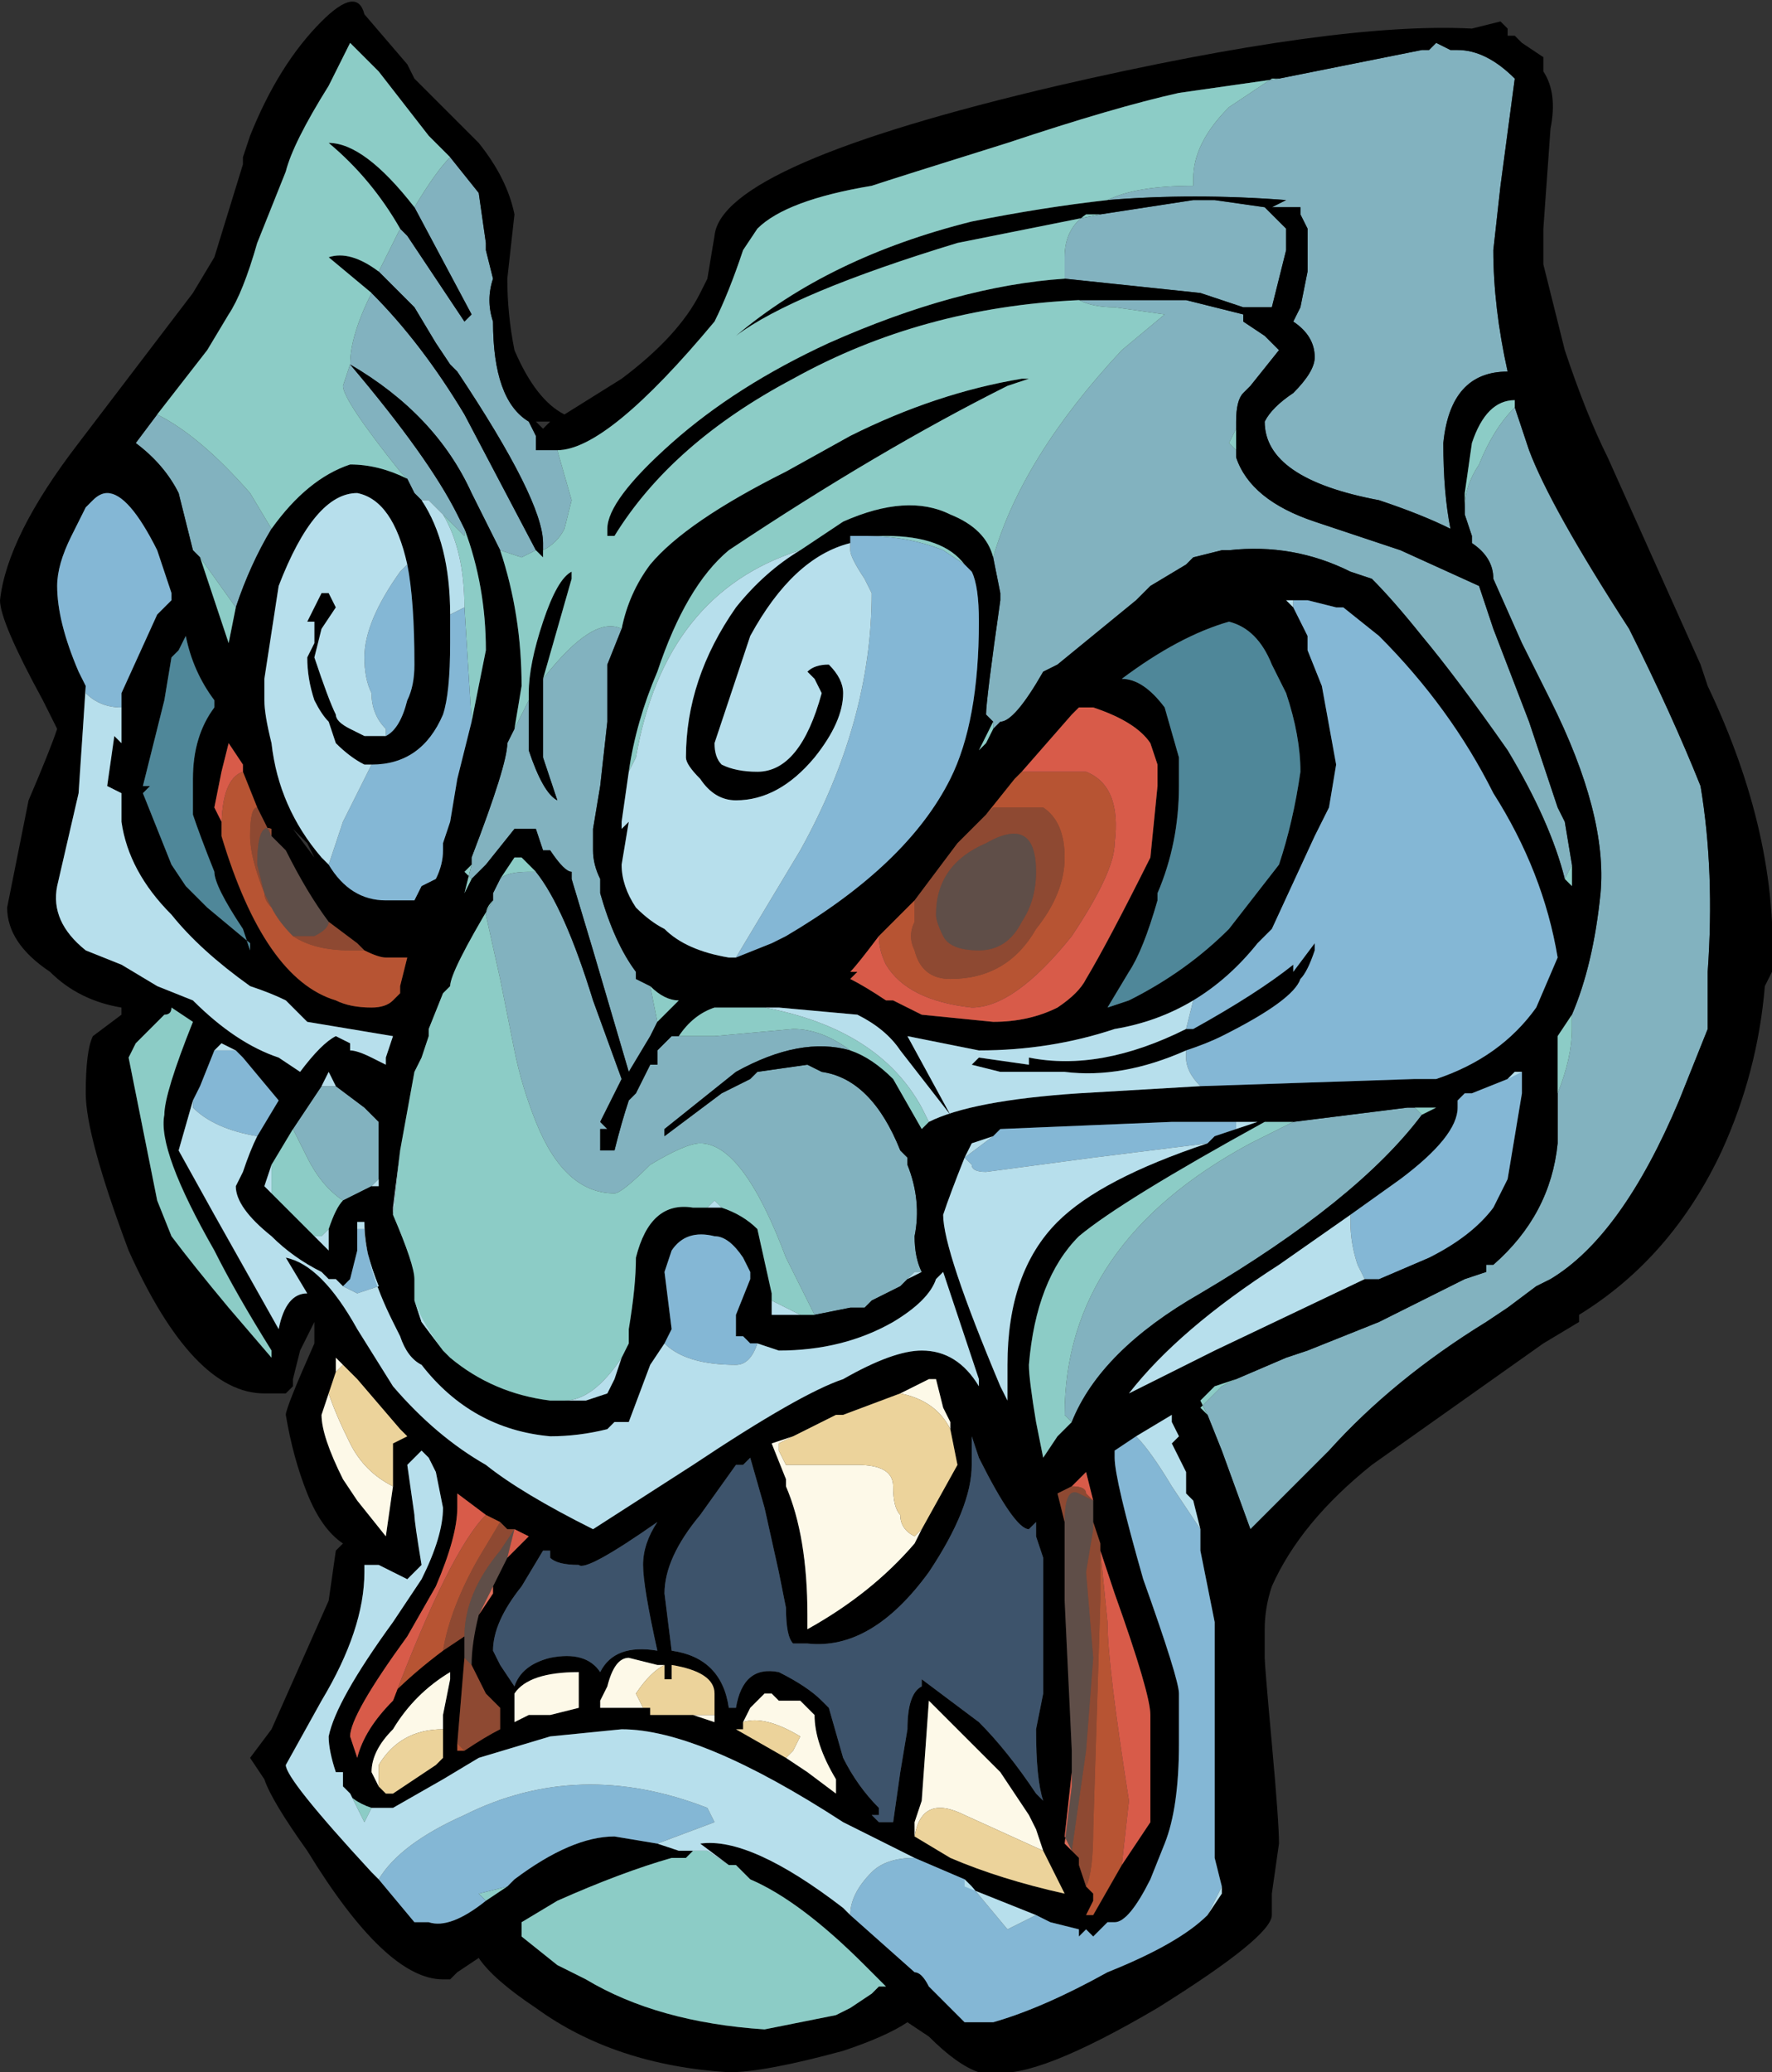 <?xml version="1.0" encoding="UTF-8" standalone="no"?>
<svg xmlns:ffdec="https://www.free-decompiler.com/flash" xmlns:xlink="http://www.w3.org/1999/xlink" ffdec:objectType="frame" height="101.5px" width="86.8px" xmlns="http://www.w3.org/2000/svg">
  <rect width="100%" height="100%" fill="#333333" stroke="none"/>
  <g transform="matrix(1.0, 0.0, 0.0, 1.0, 9.1, 73.5)">
    <use ffdec:characterId="55" height="14.5" transform="matrix(7.0, 0.0, 0.0, 7.0, -9.1, -73.5)" width="12.4" xlink:href="#shape0"/>
  </g>
  <defs>
    <g id="shape0" transform="matrix(1.0, 0.0, 0.0, 1.0, 1.3, 10.5)">
      <path d="M7.65 -9.95 L8.65 -10.15 8.7 -10.15 8.75 -10.2 8.85 -10.15 8.9 -10.15 Q9.0 -10.15 9.1 -10.1 9.2 -10.05 9.3 -9.95 L9.2 -9.2 9.15 -8.75 Q9.15 -8.35 9.25 -7.9 8.85 -7.9 8.8 -7.4 8.8 -7.05 8.85 -6.8 8.65 -6.9 8.35 -7.0 7.55 -7.15 7.55 -7.55 7.6 -7.65 7.75 -7.75 7.9 -7.9 7.9 -8.0 7.9 -8.15 7.75 -8.25 L7.8 -8.35 7.85 -8.6 7.85 -8.9 7.8 -9.0 7.8 -9.05 7.6 -9.05 7.7 -9.1 Q7.05 -9.15 6.45 -9.1 6.65 -9.2 7.05 -9.2 L7.05 -9.25 Q7.05 -9.5 7.3 -9.75 L7.6 -9.95 7.65 -9.95 M6.4 -9.0 L7.05 -9.1 7.2 -9.1 7.55 -9.05 7.7 -8.9 7.7 -8.75 7.6 -8.35 7.4 -8.35 7.1 -8.45 6.15 -8.55 6.15 -8.7 Q6.15 -8.9 6.3 -9.0 L6.4 -9.0 M6.25 -8.4 L7.0 -8.4 7.4 -8.3 7.4 -8.25 7.55 -8.15 7.65 -8.05 7.45 -7.8 7.4 -7.75 Q7.35 -7.7 7.35 -7.55 L7.35 -7.5 7.3 -7.4 7.35 -7.35 7.35 -7.3 Q7.45 -7.0 7.9 -6.85 L8.5 -6.65 9.05 -6.4 9.15 -6.1 9.4 -5.45 9.6 -4.85 9.65 -4.75 9.7 -4.45 9.65 -4.35 Q9.55 -4.75 9.25 -5.25 8.9 -5.75 8.65 -6.05 8.45 -6.3 8.3 -6.45 L8.15 -6.5 Q7.75 -6.7 7.3 -6.65 L7.25 -6.65 7.05 -6.6 7.0 -6.55 6.75 -6.4 6.65 -6.3 6.1 -5.85 6.0 -5.8 Q5.8 -5.45 5.7 -5.45 L5.65 -5.4 5.65 -5.45 5.6 -5.5 Q5.6 -5.6 5.7 -6.3 L5.7 -6.35 5.65 -6.6 Q5.85 -7.3 6.55 -8.05 L6.85 -8.3 6.5 -8.35 Q6.35 -8.35 6.25 -8.4 M3.05 -6.1 L2.95 -5.85 2.95 -5.45 2.9 -5.0 2.85 -4.7 2.85 -4.55 Q2.85 -4.45 2.9 -4.35 L2.9 -4.25 Q3.0 -3.9 3.15 -3.7 L3.15 -3.65 3.25 -3.6 3.3 -3.35 3.25 -3.25 3.1 -3.0 2.85 -3.85 2.7 -4.35 2.7 -4.4 Q2.65 -4.4 2.55 -4.55 L2.5 -4.55 2.45 -4.7 2.3 -4.7 2.1 -4.45 2.0 -4.35 1.95 -4.4 2.0 -4.45 2.0 -4.5 Q2.25 -5.15 2.25 -5.3 L2.3 -5.4 2.4 -5.6 2.4 -5.25 Q2.5 -4.95 2.6 -4.9 L2.5 -5.2 2.5 -5.75 Q2.85 -6.2 3.05 -6.1 M2.2 -6.65 L2.0 -7.05 Q1.75 -7.6 1.15 -7.95 1.7 -7.3 1.9 -6.9 L1.95 -6.8 1.95 -6.75 1.8 -6.9 1.7 -7.0 1.65 -7.0 1.6 -7.05 1.55 -7.15 1.5 -7.2 Q1.1 -7.7 1.1 -7.8 L1.15 -7.95 Q1.15 -8.15 1.3 -8.45 1.65 -8.1 1.95 -7.6 L2.45 -6.65 2.35 -6.6 2.2 -6.65 M0.6 -6.8 Q0.45 -6.55 0.35 -6.25 L0.1 -6.6 0.05 -6.65 -0.05 -7.05 Q-0.15 -7.25 -0.35 -7.4 L-0.2 -7.6 Q0.1 -7.45 0.45 -7.05 L0.6 -6.8 M1.85 -9.4 L2.05 -9.15 2.1 -8.8 2.1 -8.75 2.15 -8.55 Q2.1 -8.4 2.15 -8.25 2.15 -7.7 2.4 -7.55 L2.45 -7.45 2.45 -7.35 2.6 -7.35 2.7 -7.0 2.65 -6.8 Q2.6 -6.7 2.5 -6.65 L2.5 -6.7 Q2.5 -7.0 1.9 -7.9 L1.85 -7.95 1.75 -8.1 1.6 -8.35 1.35 -8.6 1.5 -8.9 1.55 -8.85 1.95 -8.25 2.0 -8.3 1.6 -9.05 Q1.75 -9.3 1.85 -9.4 M8.95 -6.9 L8.95 -6.95 Q8.95 -7.1 9.05 -7.25 9.15 -7.5 9.3 -7.65 L9.4 -7.35 Q9.55 -6.95 10.1 -6.1 10.4 -5.5 10.6 -5.0 10.7 -4.4 10.65 -3.7 L10.65 -3.3 10.45 -2.8 Q10.05 -1.85 9.55 -1.55 L9.45 -1.5 9.25 -1.35 9.1 -1.25 Q8.45 -0.85 8.0 -0.35 L7.45 0.2 7.25 -0.35 7.15 -0.6 7.1 -0.65 7.25 -0.8 7.35 -0.85 7.7 -1.0 7.85 -1.05 8.35 -1.25 8.95 -1.55 9.1 -1.6 9.1 -1.65 9.15 -1.65 Q9.55 -2.0 9.6 -2.5 L9.6 -2.85 Q9.7 -3.1 9.7 -3.3 L9.7 -3.4 Q9.85 -3.75 9.9 -4.25 9.95 -4.8 9.55 -5.6 L9.35 -6.0 9.15 -6.45 Q9.15 -6.6 9.0 -6.7 L9.0 -6.75 8.95 -6.9 M2.2 -4.35 Q2.25 -4.4 2.4 -4.4 L2.45 -4.4 Q2.65 -4.15 2.85 -3.5 L3.05 -2.95 2.95 -2.75 2.9 -2.65 2.95 -2.6 2.9 -2.6 2.9 -2.45 3.0 -2.45 Q3.05 -2.65 3.1 -2.8 L3.15 -2.85 3.25 -3.05 3.3 -3.05 3.3 -3.15 3.4 -3.25 3.7 -3.25 4.25 -3.3 Q4.45 -3.3 4.65 -3.15 4.3 -3.25 3.85 -3.0 L3.35 -2.6 3.35 -2.55 3.75 -2.85 3.95 -2.95 4.0 -3.0 4.35 -3.05 4.45 -3.0 Q4.8 -2.95 5.0 -2.45 L5.05 -2.4 5.05 -2.35 Q5.15 -2.1 5.1 -1.85 5.1 -1.7 5.15 -1.6 L5.1 -1.6 5.05 -1.55 5.0 -1.5 4.8 -1.4 4.75 -1.35 4.65 -1.35 4.4 -1.3 4.2 -1.7 Q3.9 -2.5 3.6 -2.5 3.5 -2.5 3.25 -2.35 3.05 -2.15 3.0 -2.15 2.65 -2.15 2.45 -2.65 2.35 -2.9 2.3 -3.15 L2.2 -3.65 2.1 -4.1 Q2.1 -4.15 2.15 -4.2 L2.15 -4.25 2.2 -4.35 M0.75 -2.6 L0.95 -2.9 1.05 -2.9 1.25 -2.75 1.35 -2.65 1.35 -2.25 1.3 -2.2 1.1 -2.1 Q0.95 -2.2 0.85 -2.4 L0.75 -2.6 M8.55 -2.75 L8.6 -2.75 8.65 -2.7 Q8.2 -2.1 7.1 -1.45 6.4 -1.05 6.2 -0.55 L6.15 -0.6 Q6.15 -1.8 7.45 -2.5 L7.75 -2.65 8.55 -2.75" fill="#82b2bf" fill-rule="evenodd" stroke="none"/>
      <path d="M8.65 -10.15 L7.65 -9.95 6.95 -9.85 Q6.5 -9.75 5.75 -9.5 4.95 -9.25 4.8 -9.2 4.2 -9.1 4.0 -8.9 L3.9 -8.75 Q3.8 -8.45 3.7 -8.25 2.95 -7.35 2.6 -7.35 L2.45 -7.35 2.45 -7.45 2.4 -7.55 Q2.15 -7.7 2.15 -8.25 2.1 -8.4 2.15 -8.55 L2.1 -8.75 2.1 -8.8 2.05 -9.15 1.85 -9.4 1.7 -9.55 1.35 -10.0 Q1.25 -10.1 1.15 -10.2 L1.0 -9.9 Q0.75 -9.5 0.7 -9.3 L0.5 -8.8 Q0.4 -8.45 0.3 -8.3 L0.15 -8.05 -0.2 -7.6 -0.35 -7.4 Q-0.15 -7.25 -0.05 -7.05 L0.05 -6.65 0.1 -6.6 0.3 -6.0 0.35 -6.25 Q0.45 -6.55 0.6 -6.8 0.85 -7.15 1.15 -7.25 1.35 -7.25 1.55 -7.15 L1.6 -7.05 1.65 -7.0 Q1.85 -6.7 1.85 -6.2 L1.85 -6.0 Q1.85 -5.65 1.8 -5.5 1.65 -5.15 1.3 -5.15 L1.25 -5.15 Q1.15 -5.2 1.05 -5.3 L1.0 -5.45 Q0.95 -5.5 0.9 -5.6 0.85 -5.75 0.85 -5.9 L0.9 -6.0 0.9 -6.15 0.85 -6.15 0.95 -6.35 1.0 -6.35 1.05 -6.25 0.95 -6.1 0.9 -5.9 Q1.0 -5.6 1.05 -5.5 1.05 -5.45 1.15 -5.4 L1.25 -5.35 1.4 -5.35 Q1.5 -5.4 1.55 -5.6 1.6 -5.7 1.6 -5.85 1.6 -6.3 1.55 -6.55 1.45 -7.0 1.2 -7.05 0.9 -7.05 0.65 -6.4 L0.55 -5.75 0.55 -5.6 Q0.55 -5.5 0.6 -5.3 0.65 -4.85 0.95 -4.5 L1.0 -4.45 Q1.15 -4.2 1.4 -4.2 L1.6 -4.2 1.65 -4.3 1.75 -4.35 Q1.8 -4.45 1.8 -4.55 L1.8 -4.6 1.85 -4.75 1.9 -5.05 2.0 -5.45 2.1 -5.95 Q2.1 -6.4 1.95 -6.8 L1.9 -6.9 Q1.7 -7.3 1.15 -7.95 1.75 -7.6 2.0 -7.05 L2.2 -6.65 Q2.35 -6.2 2.35 -5.7 L2.3 -5.4 2.25 -5.3 Q2.25 -5.15 2.0 -4.5 L2.0 -4.45 1.95 -4.25 2.0 -4.35 2.1 -4.45 2.3 -4.7 2.45 -4.7 2.5 -4.55 2.55 -4.55 Q2.65 -4.4 2.7 -4.4 L2.7 -4.35 2.85 -3.85 3.1 -3.0 3.25 -3.25 3.3 -3.35 3.45 -3.5 Q3.35 -3.5 3.25 -3.6 L3.15 -3.65 3.15 -3.7 Q3.0 -3.9 2.9 -4.25 L2.9 -4.35 Q2.85 -4.45 2.85 -4.55 L2.85 -4.7 2.9 -5.0 2.95 -5.45 2.95 -5.85 3.05 -6.1 Q3.1 -6.35 3.25 -6.55 3.5 -6.85 4.2 -7.2 L4.65 -7.45 Q5.25 -7.75 5.85 -7.85 L5.9 -7.85 5.75 -7.8 Q4.85 -7.35 3.8 -6.65 3.5 -6.4 3.3 -5.8 3.15 -5.45 3.1 -5.1 L3.05 -4.75 3.05 -4.7 3.1 -4.75 3.05 -4.45 Q3.05 -4.3 3.15 -4.15 3.25 -4.05 3.35 -4.0 3.5 -3.85 3.8 -3.8 L3.85 -3.8 4.1 -3.9 4.2 -3.95 Q5.05 -4.45 5.35 -5.05 5.55 -5.45 5.55 -6.15 5.55 -6.4 5.5 -6.5 L5.45 -6.55 Q5.3 -6.75 4.9 -6.75 L4.75 -6.75 4.65 -6.75 4.65 -6.7 Q4.25 -6.6 3.95 -6.05 L3.7 -5.3 Q3.7 -5.2 3.75 -5.15 3.85 -5.1 4.0 -5.1 4.3 -5.1 4.45 -5.65 L4.4 -5.75 4.35 -5.8 Q4.4 -5.85 4.5 -5.85 4.6 -5.75 4.6 -5.65 4.6 -5.45 4.4 -5.2 4.15 -4.9 3.85 -4.9 3.7 -4.9 3.6 -5.05 3.5 -5.15 3.5 -5.2 3.5 -5.75 3.85 -6.25 4.05 -6.5 4.3 -6.65 4.45 -6.75 4.6 -6.85 5.05 -7.05 5.35 -6.9 5.6 -6.8 5.65 -6.6 L5.7 -6.35 5.7 -6.3 Q5.6 -5.6 5.6 -5.5 L5.65 -5.45 5.55 -5.25 5.6 -5.3 5.65 -5.4 5.7 -5.45 Q5.8 -5.45 6.0 -5.8 L6.1 -5.85 6.65 -6.3 6.75 -6.4 7.0 -6.55 7.05 -6.6 7.25 -6.65 7.3 -6.65 Q7.75 -6.7 8.15 -6.5 L8.3 -6.45 Q8.45 -6.3 8.65 -6.05 8.9 -5.75 9.25 -5.25 9.55 -4.75 9.65 -4.35 L9.7 -4.3 9.7 -4.45 9.65 -4.75 9.6 -4.85 9.4 -5.45 9.15 -6.1 9.05 -6.4 8.5 -6.65 7.9 -6.85 Q7.45 -7.0 7.35 -7.3 L7.35 -7.35 7.35 -7.5 7.35 -7.55 Q7.35 -7.7 7.4 -7.75 L7.45 -7.8 7.65 -8.05 7.55 -8.15 7.4 -8.25 7.4 -8.3 7.0 -8.4 6.25 -8.4 Q5.15 -8.35 4.25 -7.85 3.4 -7.4 3.0 -6.75 L2.95 -6.75 2.95 -6.8 Q2.95 -7.0 3.4 -7.4 3.85 -7.8 4.5 -8.1 5.4 -8.5 6.15 -8.55 L7.1 -8.45 7.4 -8.35 7.6 -8.35 7.7 -8.75 7.7 -8.9 7.55 -9.05 7.2 -9.1 7.05 -9.1 6.4 -9.0 5.4 -8.8 Q4.25 -8.45 3.85 -8.15 4.5 -8.7 5.5 -8.95 6.0 -9.05 6.45 -9.1 7.05 -9.15 7.7 -9.1 L7.6 -9.05 7.8 -9.05 7.8 -9.0 7.85 -8.9 7.85 -8.6 7.8 -8.35 7.75 -8.25 Q7.9 -8.15 7.9 -8.0 7.9 -7.9 7.75 -7.75 7.6 -7.65 7.55 -7.55 7.55 -7.15 8.35 -7.0 8.65 -6.9 8.85 -6.8 8.8 -7.05 8.8 -7.4 8.85 -7.9 9.25 -7.9 9.15 -8.35 9.15 -8.75 L9.2 -9.2 9.3 -9.95 Q9.2 -10.05 9.1 -10.1 9.0 -10.15 8.9 -10.15 L8.85 -10.15 8.75 -10.2 8.7 -10.15 8.65 -10.15 M9.5 -10.0 Q9.6 -9.85 9.55 -9.6 L9.5 -8.9 Q9.5 -8.8 9.5 -8.65 L9.65 -8.05 Q9.8 -7.6 9.95 -7.3 L10.6 -5.85 10.65 -5.7 Q11.15 -4.65 11.1 -3.7 L11.05 -3.6 Q11.0 -3.0 10.75 -2.45 10.4 -1.7 9.75 -1.3 L9.75 -1.25 9.5 -1.1 8.3 -0.25 Q7.8 0.15 7.6 0.6 7.55 0.75 7.55 0.9 L7.55 1.1 Q7.55 1.15 7.6 1.7 7.65 2.25 7.65 2.4 L7.6 2.75 7.6 2.9 Q7.6 3.05 6.8 3.55 5.95 4.05 5.65 4.0 L5.55 4.0 Q5.4 3.95 5.2 3.75 L5.05 3.65 Q4.9 3.75 4.6 3.85 4.05 4.0 3.8 4.0 3.0 3.95 2.45 3.55 2.15 3.35 2.05 3.2 L1.9 3.3 1.85 3.35 1.8 3.35 Q1.4 3.35 0.85 2.45 0.6 2.1 0.55 1.95 L0.45 1.8 0.6 1.6 1.0 0.7 1.05 0.35 1.1 0.3 Q0.95 0.2 0.85 -0.05 0.75 -0.3 0.7 -0.6 0.7 -0.65 0.9 -1.1 L0.9 -1.25 0.8 -1.05 0.75 -0.85 0.75 -0.8 0.7 -0.75 0.55 -0.75 Q0.05 -0.75 -0.4 -1.75 -0.7 -2.55 -0.7 -2.85 -0.7 -3.15 -0.65 -3.25 L-0.45 -3.4 -0.45 -3.45 Q-0.75 -3.5 -0.95 -3.7 -1.25 -3.9 -1.25 -4.15 -1.2 -4.4 -1.1 -4.9 -0.95 -5.25 -0.9 -5.4 L-1.0 -5.6 Q-1.3 -6.15 -1.3 -6.3 -1.25 -6.75 -0.75 -7.4 L0.05 -8.45 0.2 -8.7 0.4 -9.35 0.4 -9.4 0.45 -9.55 Q0.65 -10.05 0.95 -10.35 1.2 -10.6 1.25 -10.4 L1.55 -10.05 1.6 -9.95 2.05 -9.5 Q2.25 -9.25 2.3 -9.0 L2.25 -8.55 Q2.25 -8.3 2.3 -8.05 2.45 -7.7 2.65 -7.6 L3.05 -7.85 Q3.45 -8.15 3.6 -8.45 L3.65 -8.55 3.7 -8.85 Q3.75 -9.35 6.1 -9.9 8.05 -10.35 9.0 -10.3 L9.2 -10.35 9.25 -10.3 9.25 -10.25 9.3 -10.25 9.35 -10.2 9.5 -10.1 9.5 -10.0 M9.3 -7.65 L9.3 -7.7 Q9.1 -7.7 9.0 -7.4 L8.95 -7.05 8.95 -6.9 9.0 -6.75 9.0 -6.7 Q9.15 -6.6 9.15 -6.45 L9.35 -6.0 9.55 -5.6 Q9.95 -4.8 9.9 -4.25 9.85 -3.75 9.7 -3.4 L9.6 -3.25 9.6 -2.85 9.6 -2.5 Q9.55 -2.0 9.15 -1.65 L9.1 -1.65 9.1 -1.6 8.95 -1.55 8.35 -1.25 7.85 -1.05 7.7 -1.0 7.35 -0.85 7.2 -0.8 7.1 -0.7 7.15 -0.6 7.25 -0.35 7.45 0.2 8.0 -0.35 Q8.45 -0.85 9.1 -1.25 L9.25 -1.35 9.45 -1.5 9.55 -1.55 Q10.05 -1.85 10.45 -2.8 L10.65 -3.3 10.65 -3.7 Q10.7 -4.4 10.6 -5.0 10.4 -5.5 10.1 -6.1 9.55 -6.95 9.4 -7.35 L9.3 -7.65 M1.3 -8.45 L1.0 -8.7 Q1.15 -8.75 1.35 -8.6 L1.6 -8.35 1.75 -8.1 1.85 -7.95 1.9 -7.9 Q2.5 -7.0 2.5 -6.7 L2.5 -6.65 2.5 -6.6 2.45 -6.65 1.95 -7.6 Q1.65 -8.1 1.3 -8.45 M1.5 -8.9 Q1.3 -9.25 1.0 -9.5 1.25 -9.5 1.6 -9.05 L2.0 -8.3 1.95 -8.25 1.55 -8.85 1.5 -8.9 M2.55 -7.55 L2.45 -7.55 2.5 -7.5 2.55 -7.55 M5.6 -4.8 L5.4 -4.6 5.1 -4.2 4.85 -3.95 Q4.7 -3.75 4.65 -3.7 L4.7 -3.7 4.65 -3.65 Q4.75 -3.6 4.9 -3.5 L4.95 -3.5 5.15 -3.4 5.65 -3.35 Q5.9 -3.35 6.1 -3.45 6.25 -3.55 6.3 -3.65 6.45 -3.9 6.75 -4.5 L6.8 -5.0 6.8 -5.15 6.75 -5.3 Q6.65 -5.45 6.35 -5.55 L6.25 -5.55 6.2 -5.5 5.85 -5.1 5.8 -5.05 5.6 -4.8 M2.4 -5.6 L2.4 -5.65 Q2.4 -5.85 2.5 -6.15 2.6 -6.45 2.7 -6.5 L2.7 -6.45 2.5 -5.75 2.5 -5.2 2.6 -4.9 Q2.5 -4.95 2.4 -5.25 L2.4 -5.6 M0.2 -5.6 Q0.05 -5.8 0.0 -6.05 L-0.05 -5.95 -0.1 -5.9 -0.15 -5.6 -0.3 -5.0 -0.25 -5.0 -0.3 -4.95 -0.1 -4.45 0.0 -4.3 0.15 -4.15 0.45 -3.9 0.45 -3.85 0.4 -4.0 Q0.2 -4.3 0.2 -4.4 0.1 -4.65 0.05 -4.8 L0.05 -5.05 Q0.05 -5.35 0.2 -5.55 L0.2 -5.6 M0.75 -4.7 L0.9 -4.5 0.85 -4.6 0.75 -4.7 M0.5 -4.85 L0.4 -5.1 0.4 -5.15 0.3 -5.3 0.25 -5.1 0.2 -4.85 0.25 -4.75 0.25 -4.7 0.25 -4.65 Q0.55 -3.65 1.05 -3.5 1.15 -3.45 1.3 -3.45 1.4 -3.45 1.45 -3.5 L1.5 -3.55 1.5 -3.6 1.55 -3.8 1.4 -3.8 Q1.35 -3.8 1.25 -3.85 L1.2 -3.9 1.0 -4.05 Q0.85 -4.25 0.7 -4.55 L0.6 -4.65 0.5 -4.85 M2.45 -4.4 L2.35 -4.5 2.3 -4.5 2.2 -4.35 2.15 -4.25 2.15 -4.2 Q1.85 -3.7 1.85 -3.6 L1.8 -3.55 1.7 -3.3 1.7 -3.25 1.65 -3.1 1.6 -3.0 1.5 -2.45 1.45 -2.05 1.45 -2.0 Q1.6 -1.65 1.6 -1.55 L1.6 -1.4 Q1.65 -1.25 1.8 -1.05 L1.85 -1.0 Q2.15 -0.75 2.55 -0.7 L2.65 -0.7 2.8 -0.7 2.95 -0.75 3.0 -0.85 3.05 -1.0 3.1 -1.1 3.1 -1.2 Q3.15 -1.5 3.15 -1.7 3.25 -2.1 3.55 -2.05 L3.6 -2.05 3.75 -2.05 Q3.9 -2.0 4.0 -1.9 L4.1 -1.45 4.1 -1.4 4.1 -1.3 4.3 -1.3 4.4 -1.3 4.65 -1.35 4.75 -1.35 4.8 -1.4 5.0 -1.5 5.05 -1.55 5.15 -1.6 Q5.1 -1.7 5.1 -1.85 5.15 -2.1 5.05 -2.35 L5.05 -2.4 5.0 -2.45 Q4.8 -2.95 4.45 -3.0 L4.35 -3.05 4.0 -3.0 3.95 -2.95 3.75 -2.85 3.35 -2.55 3.35 -2.6 3.85 -3.0 Q4.3 -3.25 4.65 -3.15 4.8 -3.1 4.95 -2.95 L5.15 -2.6 5.2 -2.65 Q5.5 -2.8 6.25 -2.85 L7.1 -2.9 8.6 -2.95 8.75 -2.95 Q9.2 -3.1 9.45 -3.45 L9.6 -3.8 Q9.5 -4.4 9.15 -4.95 8.85 -5.55 8.35 -6.05 L8.1 -6.25 8.05 -6.25 7.85 -6.3 7.75 -6.3 7.7 -6.3 7.75 -6.25 7.85 -6.05 7.85 -5.95 7.95 -5.7 8.05 -5.15 8.0 -4.85 7.9 -4.65 7.6 -4.0 7.5 -3.9 Q7.3 -3.65 7.05 -3.5 6.8 -3.35 6.5 -3.3 6.05 -3.15 5.55 -3.15 L5.05 -3.25 5.35 -2.7 5.0 -3.15 Q4.9 -3.3 4.7 -3.4 L4.15 -3.45 4.05 -3.45 3.7 -3.45 Q3.55 -3.4 3.45 -3.25 L3.4 -3.25 3.3 -3.15 3.3 -3.05 3.25 -3.05 3.15 -2.85 3.1 -2.8 Q3.05 -2.65 3.0 -2.45 L2.9 -2.45 2.9 -2.6 2.95 -2.6 2.9 -2.65 2.95 -2.75 3.05 -2.95 2.85 -3.5 Q2.65 -4.15 2.45 -4.4 M1.5 -3.4 L1.5 -3.4 M-0.7 -5.7 L-0.75 -4.95 -0.9 -4.3 Q-0.95 -4.05 -0.7 -3.85 L-0.45 -3.75 -0.2 -3.6 0.05 -3.5 Q0.35 -3.2 0.65 -3.1 L0.8 -3.0 Q0.95 -3.2 1.05 -3.25 L1.15 -3.2 1.15 -3.15 Q1.2 -3.15 1.3 -3.1 L1.4 -3.05 1.4 -3.1 1.45 -3.25 0.85 -3.35 0.7 -3.5 Q0.6 -3.55 0.45 -3.6 0.1 -3.85 -0.1 -4.1 -0.4 -4.4 -0.45 -4.75 L-0.45 -4.95 -0.55 -5.0 -0.5 -5.35 -0.45 -5.3 -0.45 -5.65 -0.2 -6.2 -0.1 -6.3 -0.1 -6.35 -0.2 -6.65 Q-0.4 -7.05 -0.55 -7.05 -0.6 -7.05 -0.65 -7.0 L-0.7 -6.95 -0.8 -6.75 Q-0.9 -6.55 -0.9 -6.4 -0.9 -6.15 -0.75 -5.8 L-0.7 -5.7 M0.95 -2.9 L0.75 -2.6 0.6 -2.35 0.55 -2.2 0.6 -2.15 0.9 -1.85 1.0 -1.75 1.0 -1.9 Q1.05 -2.05 1.1 -2.1 L1.3 -2.2 1.35 -2.2 1.35 -2.25 1.35 -2.65 1.25 -2.75 1.05 -2.9 1.0 -3.0 0.95 -2.9 M0.35 -3.15 L0.25 -3.2 0.2 -3.15 0.1 -2.9 0.05 -2.8 -0.05 -2.45 0.2 -2.0 0.65 -1.2 Q0.7 -1.45 0.85 -1.45 L0.7 -1.7 Q0.95 -1.65 1.2 -1.2 L1.45 -0.8 Q1.75 -0.45 2.1 -0.25 2.35 -0.05 2.85 0.2 L3.55 -0.25 Q4.3 -0.75 4.6 -0.85 4.95 -1.05 5.15 -1.05 5.4 -1.05 5.55 -0.8 L5.55 -0.85 5.3 -1.6 5.25 -1.55 Q5.2 -1.4 4.95 -1.25 4.6 -1.05 4.15 -1.05 L4.0 -1.1 3.95 -1.1 3.9 -1.15 3.85 -1.15 3.85 -1.3 3.95 -1.55 3.95 -1.6 3.9 -1.7 Q3.8 -1.85 3.7 -1.85 3.5 -1.9 3.4 -1.75 L3.35 -1.6 3.4 -1.2 3.35 -1.1 3.25 -0.95 3.1 -0.55 3.0 -0.55 2.95 -0.5 Q2.75 -0.45 2.55 -0.45 2.0 -0.5 1.65 -0.95 1.55 -1.0 1.5 -1.15 L1.45 -1.25 Q1.25 -1.65 1.25 -1.95 L1.2 -1.95 1.2 -1.9 1.2 -1.75 1.15 -1.55 1.1 -1.5 1.05 -1.55 1.0 -1.55 0.95 -1.6 Q0.75 -1.7 0.6 -1.85 0.35 -2.05 0.35 -2.2 L0.4 -2.3 Q0.45 -2.45 0.5 -2.55 L0.65 -2.8 0.4 -3.1 0.35 -3.15 M1.1 -0.95 L1.05 -1.0 1.05 -0.9 1.0 -0.75 0.95 -0.6 Q0.95 -0.45 1.1 -0.15 L1.2 0.0 1.4 0.25 1.45 -0.1 1.45 -0.15 1.45 -0.4 1.55 -0.45 1.5 -0.5 1.2 -0.85 1.1 -0.95 M0.6 -1.0 L0.6 -1.05 Q0.35 -1.45 0.2 -1.75 -0.2 -2.45 -0.15 -2.7 -0.15 -2.85 0.05 -3.35 L-0.1 -3.45 Q-0.1 -3.4 -0.15 -3.4 L-0.35 -3.2 -0.4 -3.1 -0.2 -2.1 -0.1 -1.85 Q0.05 -1.65 0.3 -1.35 L0.6 -1.0 M1.1 2.0 L1.1 1.9 1.05 1.9 Q1.0 1.75 1.0 1.65 1.05 1.4 1.45 0.85 L1.65 0.55 Q1.8 0.25 1.8 0.05 L1.75 -0.2 1.7 -0.3 1.65 -0.35 1.55 -0.25 1.6 0.1 Q1.6 0.15 1.65 0.45 L1.55 0.55 Q1.45 0.5 1.35 0.45 L1.25 0.45 1.25 0.5 Q1.25 0.9 0.95 1.4 L0.7 1.85 Q0.7 1.95 1.3 2.6 L1.35 2.65 1.6 2.95 1.7 2.95 Q1.85 3.0 2.1 2.8 L2.25 2.7 2.3 2.65 Q2.7 2.35 3.0 2.35 L3.3 2.4 3.45 2.45 3.55 2.45 3.5 2.5 3.4 2.5 Q3.05 2.6 2.6 2.8 L2.35 2.95 2.35 3.05 2.6 3.25 2.8 3.35 Q3.3 3.65 4.05 3.7 L4.55 3.6 4.65 3.55 4.8 3.45 4.85 3.4 4.9 3.4 4.75 3.25 Q4.3 2.8 3.95 2.65 L3.85 2.55 3.8 2.55 3.6 2.4 Q3.95 2.35 4.6 2.85 L4.65 2.9 5.1 3.3 Q5.15 3.3 5.2 3.4 L5.45 3.65 5.65 3.65 Q6.0 3.55 6.45 3.3 6.95 3.1 7.15 2.9 L7.25 2.75 7.25 2.7 7.2 2.5 7.2 0.85 7.1 0.35 7.1 0.2 7.05 0.0 7.0 -0.05 7.0 -0.2 6.9 -0.4 6.95 -0.45 6.9 -0.55 6.9 -0.6 6.65 -0.45 6.5 -0.35 6.5 -0.3 Q6.5 -0.15 6.7 0.55 6.95 1.25 6.95 1.35 L6.95 1.7 Q6.95 2.15 6.85 2.4 L6.75 2.65 Q6.6 2.95 6.5 2.95 L6.45 2.95 6.35 3.05 6.3 3.0 6.25 3.05 6.25 3.0 6.05 2.95 5.95 2.9 5.45 2.7 5.45 2.65 5.1 2.5 4.6 2.25 Q3.6 1.6 3.05 1.6 L2.55 1.65 2.05 1.8 1.8 1.95 1.45 2.15 1.3 2.15 Q1.15 2.1 1.1 2.0 M7.0 -3.15 Q6.55 -2.95 6.15 -3.0 L5.7 -3.0 5.5 -3.05 5.55 -3.1 5.9 -3.05 5.9 -3.1 Q6.4 -3.0 7.0 -3.3 L7.05 -3.3 Q7.5 -3.55 7.75 -3.75 L7.75 -3.7 7.9 -3.9 7.9 -3.85 Q7.85 -3.7 7.8 -3.65 7.75 -3.5 7.25 -3.25 7.15 -3.2 7.0 -3.15 M7.35 -2.65 L6.9 -2.65 5.7 -2.6 5.65 -2.55 5.5 -2.5 5.45 -2.4 Q5.35 -2.15 5.3 -2.0 5.3 -1.75 5.7 -0.8 L5.75 -0.7 5.75 -0.95 Q5.75 -1.6 6.1 -1.95 6.4 -2.25 7.15 -2.5 L7.2 -2.55 7.35 -2.6 7.5 -2.65 7.35 -2.65 M3.9 -0.25 L3.85 -0.25 3.6 0.1 Q3.35 0.4 3.35 0.65 L3.4 1.05 Q3.75 1.1 3.8 1.45 L3.85 1.45 Q3.9 1.15 4.15 1.2 4.35 1.3 4.45 1.4 L4.5 1.45 4.6 1.8 Q4.7 2.0 4.85 2.15 L4.85 2.2 4.8 2.2 4.85 2.25 4.95 2.25 5.0 1.9 5.05 1.6 Q5.05 1.35 5.15 1.3 L5.15 1.3 5.15 1.25 5.55 1.55 Q5.75 1.75 5.95 2.05 L6.0 2.1 Q5.95 1.95 5.95 1.6 L6.0 1.35 6.0 0.4 5.95 0.25 5.95 0.15 5.9 0.2 Q5.8 0.2 5.55 -0.3 L5.5 -0.45 5.5 -0.25 Q5.5 0.05 5.2 0.5 4.8 1.05 4.35 1.0 L4.25 1.0 Q4.2 0.95 4.2 0.75 L4.15 0.5 4.05 0.05 3.95 -0.3 3.9 -0.25 M4.25 -0.45 L4.1 -0.4 4.2 -0.15 4.2 -0.1 Q4.35 0.25 4.35 0.8 L4.35 0.9 Q4.8 0.65 5.1 0.3 L5.15 0.2 5.4 -0.25 5.35 -0.5 5.35 -0.55 5.3 -0.65 5.25 -0.85 5.2 -0.85 5.0 -0.75 4.6 -0.6 4.55 -0.6 4.25 -0.45 M7.3 -6.15 Q6.95 -6.05 6.55 -5.75 6.7 -5.75 6.85 -5.55 L6.95 -5.2 6.95 -5.0 Q6.95 -4.6 6.8 -4.25 L6.8 -4.2 Q6.7 -3.85 6.6 -3.7 L6.45 -3.45 6.6 -3.5 Q7.0 -3.7 7.3 -4.0 L7.65 -4.45 Q7.75 -4.75 7.8 -5.1 7.8 -5.35 7.7 -5.65 L7.6 -5.85 Q7.5 -6.1 7.3 -6.15 M8.65 -2.7 L8.75 -2.75 8.55 -2.75 7.75 -2.65 7.55 -2.65 Q6.55 -2.1 6.25 -1.85 5.95 -1.55 5.9 -0.95 5.9 -0.85 5.95 -0.55 L6.0 -0.3 6.1 -0.45 6.2 -0.55 Q6.4 -1.05 7.1 -1.45 8.2 -2.1 8.65 -2.7 M8.25 -1.55 L8.35 -1.55 8.7 -1.7 Q9.0 -1.85 9.15 -2.05 L9.25 -2.25 9.35 -2.85 9.35 -2.9 9.35 -3.0 9.25 -2.95 9.0 -2.85 8.95 -2.85 8.9 -2.8 8.9 -2.75 Q8.9 -2.55 8.5 -2.25 L8.15 -2.0 7.65 -1.65 Q6.95 -1.2 6.6 -0.75 L7.2 -1.05 8.25 -1.55 M6.2 -0.1 L6.1 -0.05 6.15 0.15 6.15 0.7 6.2 1.75 6.2 1.9 6.15 2.35 6.2 2.45 6.25 2.5 6.25 2.55 6.3 2.7 6.35 2.75 6.35 2.8 6.3 2.9 6.35 2.9 6.55 2.55 6.75 2.25 6.75 1.5 Q6.75 1.35 6.5 0.65 L6.4 0.35 6.4 0.3 6.35 0.15 6.35 0.0 6.3 -0.2 6.2 -0.1 M5.1 2.35 L5.35 2.5 Q5.7 2.65 6.15 2.75 L6.0 2.45 5.95 2.3 5.9 2.2 5.7 1.9 5.2 1.4 5.15 2.1 5.1 2.25 5.1 2.35 M3.3 0.15 Q2.8 0.5 2.75 0.45 2.6 0.45 2.55 0.4 L2.55 0.35 2.5 0.35 2.35 0.6 Q2.15 0.85 2.15 1.05 L2.2 1.15 2.3 1.3 Q2.35 1.15 2.55 1.1 2.8 1.05 2.9 1.2 3.0 1.0 3.3 1.05 3.2 0.6 3.2 0.45 3.2 0.3 3.3 0.15 M3.35 1.15 L3.3 1.15 3.1 1.1 Q3.0 1.1 2.95 1.3 L2.9 1.4 2.9 1.45 3.2 1.45 3.25 1.45 3.25 1.5 3.55 1.5 3.7 1.55 3.7 1.35 Q3.7 1.2 3.4 1.15 L3.4 1.25 3.35 1.25 3.35 1.15 M3.95 1.3 L3.95 1.3 M4.2 1.8 L4.35 1.9 4.55 2.05 4.55 1.95 Q4.4 1.7 4.4 1.5 L4.3 1.4 4.15 1.4 4.1 1.35 4.05 1.35 3.95 1.45 3.9 1.55 3.9 1.6 3.85 1.6 4.2 1.8 M1.95 0.95 L1.95 1.1 1.9 1.7 1.9 1.75 1.95 1.75 Q2.1 1.65 2.2 1.6 L2.2 1.45 2.1 1.35 2.0 1.15 Q2.0 1.0 2.05 0.8 L2.15 0.6 2.25 0.4 2.4 0.25 2.3 0.2 2.25 0.2 2.2 0.15 2.1 0.1 1.9 -0.05 1.9 0.05 Q1.9 0.25 1.75 0.6 L1.55 0.95 Q1.15 1.5 1.15 1.65 L1.2 1.8 Q1.25 1.6 1.45 1.4 L1.45 1.35 Q1.6 1.2 1.8 1.05 L1.95 0.95 M1.8 1.6 L1.8 1.5 1.85 1.25 1.85 1.2 Q1.6 1.35 1.45 1.6 1.3 1.75 1.3 1.9 L1.35 2.0 1.4 2.05 1.45 2.05 1.75 1.85 1.8 1.8 1.8 1.6 M2.3 1.45 L2.3 1.55 2.4 1.5 2.55 1.5 2.75 1.45 2.75 1.2 Q2.4 1.2 2.3 1.35 L2.3 1.45" fill="#000000" fill-rule="evenodd" stroke="none"/>
      <path d="M7.65 -9.95 L7.6 -9.95 7.3 -9.75 Q7.05 -9.5 7.05 -9.25 L7.05 -9.2 Q6.65 -9.2 6.45 -9.1 6.0 -9.05 5.5 -8.95 4.5 -8.7 3.85 -8.15 4.25 -8.45 5.4 -8.8 L6.4 -9.0 6.3 -9.0 Q6.15 -8.9 6.15 -8.7 L6.15 -8.55 Q5.4 -8.5 4.5 -8.1 3.85 -7.8 3.4 -7.4 2.95 -7.0 2.95 -6.8 L2.95 -6.75 3.0 -6.75 Q3.4 -7.4 4.25 -7.85 5.15 -8.35 6.25 -8.4 6.35 -8.35 6.5 -8.35 L6.85 -8.3 6.55 -8.05 Q5.85 -7.3 5.65 -6.6 5.6 -6.8 5.35 -6.9 5.05 -7.05 4.6 -6.85 4.45 -6.75 4.3 -6.65 3.35 -6.35 3.15 -5.2 L3.1 -5.1 Q3.15 -5.45 3.3 -5.8 3.5 -6.4 3.8 -6.65 4.85 -7.35 5.75 -7.8 L5.9 -7.85 5.85 -7.85 Q5.25 -7.75 4.65 -7.45 L4.2 -7.2 Q3.5 -6.85 3.25 -6.55 3.1 -6.35 3.05 -6.1 2.85 -6.2 2.5 -5.75 L2.7 -6.45 2.7 -6.5 Q2.6 -6.45 2.5 -6.15 2.4 -5.85 2.4 -5.65 L2.4 -5.6 2.3 -5.4 2.35 -5.7 Q2.35 -6.2 2.2 -6.65 L2.35 -6.6 2.45 -6.65 2.5 -6.6 2.5 -6.65 Q2.6 -6.7 2.65 -6.8 L2.7 -7.0 2.6 -7.35 Q2.95 -7.35 3.7 -8.25 3.8 -8.45 3.9 -8.75 L4.0 -8.9 Q4.2 -9.1 4.8 -9.2 4.95 -9.25 5.75 -9.5 6.5 -9.75 6.95 -9.85 L7.65 -9.95 M8.7 -10.15 L8.65 -10.15 8.7 -10.15 M7.35 -7.5 L7.35 -7.35 7.3 -7.4 7.35 -7.5 M9.7 -4.45 L9.7 -4.3 9.65 -4.35 9.7 -4.45 M5.65 -5.4 L5.6 -5.3 5.55 -5.25 5.65 -5.45 5.65 -5.4 M4.75 -6.75 L4.9 -6.75 Q5.3 -6.75 5.45 -6.55 L5.3 -6.65 Q5.05 -6.75 4.75 -6.75 M3.25 -3.6 Q3.35 -3.5 3.45 -3.5 L3.3 -3.35 3.25 -3.6 M2.0 -4.35 L1.95 -4.25 2.0 -4.45 1.95 -4.4 2.0 -4.35 M1.95 -6.8 Q2.1 -6.4 2.1 -5.95 L2.0 -5.45 1.95 -6.25 Q1.95 -6.65 1.8 -6.9 L1.95 -6.75 1.95 -6.8 M1.55 -7.15 Q1.35 -7.25 1.15 -7.25 0.85 -7.15 0.6 -6.8 L0.45 -7.05 Q0.1 -7.45 -0.2 -7.6 L0.15 -8.05 0.3 -8.3 Q0.4 -8.45 0.5 -8.8 L0.7 -9.3 Q0.75 -9.5 1.0 -9.9 L1.15 -10.2 Q1.25 -10.1 1.35 -10.0 L1.7 -9.55 1.85 -9.4 Q1.75 -9.3 1.6 -9.05 1.25 -9.5 1.0 -9.5 1.3 -9.25 1.5 -8.9 L1.35 -8.6 Q1.15 -8.75 1.0 -8.7 L1.3 -8.45 Q1.15 -8.15 1.15 -7.95 L1.1 -7.8 Q1.1 -7.7 1.5 -7.2 L1.55 -7.15 M0.35 -6.25 L0.3 -6.0 0.1 -6.6 0.35 -6.25 M9.3 -7.65 Q9.15 -7.5 9.05 -7.25 8.95 -7.1 8.95 -6.95 L8.95 -6.9 8.95 -7.05 9.0 -7.4 Q9.1 -7.7 9.3 -7.7 L9.3 -7.65 M9.7 -3.4 L9.7 -3.3 Q9.7 -3.1 9.6 -2.85 L9.6 -3.25 9.7 -3.4 M9.1 -1.65 L9.1 -1.6 9.1 -1.65 M7.35 -0.85 L7.25 -0.8 7.1 -0.65 7.15 -0.6 7.1 -0.7 7.2 -0.8 7.35 -0.85 M2.45 -4.4 L2.4 -4.4 Q2.25 -4.4 2.2 -4.35 L2.3 -4.5 2.35 -4.5 2.45 -4.4 M2.15 -4.2 Q2.1 -4.15 2.1 -4.1 L2.2 -3.65 2.3 -3.15 Q2.35 -2.9 2.45 -2.65 2.65 -2.15 3.0 -2.15 3.05 -2.15 3.25 -2.35 3.5 -2.5 3.6 -2.5 3.9 -2.5 4.2 -1.7 L4.4 -1.3 4.3 -1.3 Q4.2 -1.35 4.1 -1.4 L4.1 -1.45 4.0 -1.9 Q3.9 -2.0 3.75 -2.05 L3.7 -2.1 3.65 -2.05 3.6 -2.05 3.55 -2.05 Q3.25 -2.1 3.15 -1.7 3.15 -1.5 3.1 -1.2 L3.1 -1.1 3.05 -1.0 Q2.85 -0.7 2.65 -0.7 L2.55 -0.7 Q2.15 -0.75 1.85 -1.0 L1.8 -1.05 1.65 -1.25 1.6 -1.4 1.6 -1.55 Q1.6 -1.65 1.45 -2.0 L1.5 -2.45 1.6 -3.0 1.65 -3.1 1.7 -3.25 1.7 -3.3 1.8 -3.55 1.85 -3.6 Q1.85 -3.7 2.15 -4.2 M4.65 -3.15 Q4.45 -3.3 4.25 -3.3 L3.7 -3.25 3.4 -3.25 3.45 -3.25 Q3.55 -3.4 3.7 -3.45 L4.05 -3.45 Q4.85 -3.3 5.15 -2.75 L5.2 -2.65 5.15 -2.6 4.95 -2.95 Q4.8 -3.1 4.65 -3.15 M0.75 -2.6 L0.85 -2.4 Q0.95 -2.2 1.1 -2.1 1.05 -2.05 1.0 -1.9 L0.95 -1.85 0.9 -1.85 0.6 -2.15 0.6 -2.35 0.75 -2.6 M0.6 -1.0 L0.3 -1.35 Q0.05 -1.65 -0.1 -1.85 L-0.2 -2.1 -0.4 -3.1 -0.35 -3.2 -0.15 -3.4 Q-0.1 -3.4 -0.1 -3.45 L0.05 -3.35 Q-0.15 -2.85 -0.15 -2.7 -0.2 -2.45 0.2 -1.75 0.35 -1.45 0.6 -1.05 L0.6 -1.0 M3.55 2.45 L3.65 2.45 3.8 2.55 3.85 2.55 3.95 2.65 Q4.3 2.8 4.75 3.25 L4.9 3.4 4.85 3.4 4.8 3.45 4.65 3.55 4.55 3.6 4.05 3.7 Q3.3 3.65 2.8 3.35 L2.6 3.25 2.35 3.05 2.35 2.95 2.6 2.8 Q3.05 2.6 3.4 2.5 L3.5 2.5 3.55 2.45 M1.3 2.15 L1.25 2.25 1.15 2.05 1.1 2.0 Q1.15 2.1 1.3 2.15 M8.65 -2.7 L8.6 -2.75 8.55 -2.75 8.75 -2.75 8.65 -2.7 M7.75 -2.65 L7.45 -2.5 Q6.15 -1.8 6.15 -0.6 L6.2 -0.55 6.1 -0.45 6.0 -0.3 5.95 -0.55 Q5.9 -0.85 5.9 -0.95 5.95 -1.55 6.25 -1.85 6.55 -2.1 7.55 -2.65 L7.75 -2.65 M2.1 2.8 L2.05 2.75 2.25 2.7 2.1 2.8" fill="#8cccc6" fill-rule="evenodd" stroke="none"/>
      <path d="M4.65 -6.7 L4.65 -6.75 4.75 -6.75 Q5.05 -6.75 5.3 -6.65 L5.45 -6.55 5.5 -6.5 Q5.55 -6.4 5.55 -6.15 5.55 -5.45 5.35 -5.05 5.05 -4.45 4.2 -3.95 L4.1 -3.9 3.85 -3.8 4.3 -4.55 Q4.8 -5.45 4.8 -6.35 L4.75 -6.45 Q4.65 -6.6 4.65 -6.65 L4.65 -6.7 M2.0 -5.45 L1.9 -5.05 1.85 -4.75 1.8 -4.6 1.8 -4.55 Q1.8 -4.45 1.75 -4.35 L1.65 -4.3 1.6 -4.2 1.4 -4.2 Q1.15 -4.2 1.0 -4.45 L1.1 -4.75 1.3 -5.15 Q1.65 -5.15 1.8 -5.5 1.85 -5.65 1.85 -6.0 L1.85 -6.2 1.95 -6.25 2.0 -5.45 M1.55 -6.55 Q1.6 -6.3 1.6 -5.85 1.6 -5.7 1.55 -5.6 1.5 -5.4 1.4 -5.35 L1.4 -5.4 Q1.3 -5.5 1.3 -5.65 1.25 -5.75 1.25 -5.9 1.25 -6.15 1.5 -6.5 L1.55 -6.55 M-0.45 -5.65 L-0.45 -5.55 Q-0.6 -5.55 -0.7 -5.65 L-0.7 -5.7 -0.75 -5.8 Q-0.9 -6.15 -0.9 -6.4 -0.9 -6.55 -0.8 -6.75 L-0.7 -6.95 -0.65 -7.0 Q-0.6 -7.05 -0.55 -7.05 -0.4 -7.05 -0.2 -6.65 L-0.1 -6.35 -0.1 -6.3 -0.2 -6.2 -0.45 -5.65 M0.2 -3.15 L0.35 -3.15 0.4 -3.1 0.65 -2.8 0.5 -2.55 Q0.2 -2.6 0.05 -2.75 L0.05 -2.8 0.1 -2.9 0.2 -3.15 M1.1 -1.5 L1.15 -1.55 1.2 -1.75 1.2 -1.9 1.25 -1.9 Q1.25 -1.75 1.35 -1.5 L1.2 -1.45 1.1 -1.5 M3.35 -1.1 L3.4 -1.2 3.35 -1.6 3.4 -1.75 Q3.5 -1.9 3.7 -1.85 3.8 -1.85 3.9 -1.7 L3.95 -1.6 3.95 -1.55 3.85 -1.3 3.85 -1.15 3.9 -1.15 3.95 -1.1 4.0 -1.1 Q3.95 -0.95 3.85 -0.95 3.5 -0.95 3.35 -1.1 M1.35 2.65 Q1.5 2.4 1.95 2.2 2.75 1.8 3.65 2.15 L3.7 2.25 3.3 2.4 3.0 2.35 Q2.7 2.35 2.3 2.65 L2.25 2.7 2.05 2.75 2.1 2.8 Q1.85 3.0 1.7 2.95 L1.6 2.95 1.35 2.65 M4.65 2.9 Q4.65 2.75 4.8 2.6 4.9 2.5 5.1 2.5 L5.45 2.65 5.5 2.7 5.75 3.0 5.95 2.9 6.05 2.95 6.25 3.0 6.25 3.05 6.3 3.0 6.35 3.05 6.45 2.95 6.5 2.95 Q6.6 2.95 6.75 2.65 L6.85 2.4 Q6.95 2.15 6.95 1.7 L6.95 1.35 Q6.95 1.25 6.7 0.55 6.5 -0.15 6.5 -0.3 L6.5 -0.35 6.65 -0.45 Q6.75 -0.35 6.9 -0.1 L7.1 0.2 7.1 0.35 7.2 0.85 7.2 2.5 7.25 2.7 7.15 2.9 Q6.95 3.1 6.45 3.3 6.0 3.55 5.65 3.65 L5.45 3.65 5.2 3.4 Q5.15 3.3 5.1 3.3 L4.65 2.9 M7.0 -3.3 L7.05 -3.5 Q7.3 -3.65 7.5 -3.9 L7.6 -4.0 7.9 -4.65 8.0 -4.85 8.05 -5.15 7.95 -5.7 7.85 -5.95 7.85 -6.05 7.75 -6.25 7.75 -6.3 7.85 -6.3 8.05 -6.25 8.1 -6.25 8.35 -6.05 Q8.85 -5.55 9.15 -4.95 9.5 -4.4 9.6 -3.8 L9.45 -3.45 Q9.2 -3.1 8.75 -2.95 L8.6 -2.95 7.1 -2.9 Q7.0 -3.0 7.0 -3.1 L7.0 -3.15 Q7.15 -3.2 7.25 -3.25 7.75 -3.5 7.8 -3.65 7.85 -3.7 7.9 -3.85 L7.9 -3.9 7.75 -3.7 7.75 -3.75 Q7.5 -3.55 7.05 -3.3 L7.0 -3.3 M5.65 -2.55 L5.7 -2.6 6.9 -2.65 7.35 -2.65 7.35 -2.6 7.2 -2.55 7.15 -2.5 6.35 -2.4 5.6 -2.3 Q5.5 -2.3 5.5 -2.35 L5.45 -2.4 5.65 -2.55 M8.25 -1.55 L8.2 -1.65 Q8.15 -1.8 8.15 -1.95 L8.15 -2.0 8.5 -2.25 Q8.9 -2.55 8.9 -2.75 L8.9 -2.8 8.95 -2.85 9.0 -2.85 9.25 -2.95 9.3 -3.0 9.35 -3.0 9.35 -2.9 9.35 -2.85 9.25 -2.25 9.15 -2.05 Q9.0 -1.85 8.7 -1.7 L8.35 -1.55 8.25 -1.55" fill="#84b7d5" fill-rule="evenodd" stroke="none"/>
      <path d="M4.3 -6.65 Q4.05 -6.5 3.85 -6.25 3.5 -5.75 3.5 -5.2 3.5 -5.15 3.6 -5.05 3.7 -4.9 3.85 -4.9 4.15 -4.9 4.4 -5.2 4.6 -5.45 4.6 -5.65 4.6 -5.75 4.5 -5.85 4.4 -5.85 4.35 -5.8 L4.4 -5.75 4.45 -5.65 Q4.3 -5.1 4.0 -5.1 3.85 -5.1 3.75 -5.15 3.7 -5.2 3.7 -5.3 L3.95 -6.05 Q4.25 -6.6 4.65 -6.7 L4.65 -6.65 Q4.65 -6.6 4.75 -6.45 L4.8 -6.35 Q4.8 -5.45 4.3 -4.55 L3.85 -3.8 3.8 -3.8 Q3.5 -3.85 3.35 -4.0 3.25 -4.05 3.15 -4.15 3.05 -4.3 3.05 -4.45 L3.1 -4.75 3.05 -4.7 3.05 -4.75 3.1 -5.1 3.15 -5.2 Q3.35 -6.35 4.3 -6.65 M1.0 -4.45 L0.95 -4.5 Q0.65 -4.85 0.6 -5.3 0.55 -5.5 0.55 -5.6 L0.55 -5.75 0.65 -6.4 Q0.9 -7.05 1.2 -7.05 1.45 -7.0 1.55 -6.55 L1.5 -6.5 Q1.25 -6.15 1.25 -5.9 1.25 -5.75 1.3 -5.65 1.3 -5.5 1.4 -5.4 L1.4 -5.35 1.25 -5.35 1.15 -5.4 Q1.05 -5.45 1.05 -5.5 1.0 -5.6 0.9 -5.9 L0.95 -6.1 1.05 -6.25 1.0 -6.35 0.95 -6.35 0.85 -6.15 0.9 -6.15 0.9 -6.0 0.85 -5.9 Q0.85 -5.75 0.9 -5.6 0.95 -5.5 1.0 -5.45 L1.05 -5.3 Q1.15 -5.2 1.25 -5.15 L1.3 -5.15 1.1 -4.75 1.0 -4.45 M1.85 -6.2 Q1.85 -6.7 1.65 -7.0 L1.7 -7.0 1.8 -6.9 Q1.95 -6.65 1.95 -6.25 L1.85 -6.2 M5.05 -1.55 L5.1 -1.6 5.15 -1.6 5.05 -1.55 M1.5 -2.45 L1.45 -2.0 1.45 -2.05 1.5 -2.45 M1.6 -1.4 L1.65 -1.25 1.8 -1.05 Q1.65 -1.25 1.6 -1.4 M2.65 -0.7 Q2.85 -0.7 3.05 -1.0 L3.0 -0.85 2.95 -0.75 2.8 -0.7 2.65 -0.7 M3.6 -2.05 L3.65 -2.05 3.7 -2.1 3.75 -2.05 3.6 -2.05 M4.1 -1.4 Q4.2 -1.35 4.3 -1.3 L4.1 -1.3 4.1 -1.4 M-0.45 -5.65 L-0.45 -5.3 -0.5 -5.35 -0.55 -5.0 -0.45 -4.95 -0.45 -4.75 Q-0.4 -4.4 -0.1 -4.1 0.1 -3.85 0.45 -3.6 0.6 -3.55 0.7 -3.5 L0.85 -3.35 1.45 -3.25 1.4 -3.1 1.4 -3.05 1.3 -3.1 Q1.2 -3.15 1.15 -3.15 L1.15 -3.2 1.05 -3.25 Q0.95 -3.2 0.8 -3.0 L0.65 -3.1 Q0.35 -3.2 0.05 -3.5 L-0.2 -3.6 -0.45 -3.75 -0.7 -3.85 Q-0.95 -4.05 -0.9 -4.3 L-0.75 -4.95 -0.7 -5.7 -0.7 -5.65 Q-0.6 -5.55 -0.45 -5.55 L-0.45 -5.65 M1.3 -2.2 L1.35 -2.25 1.35 -2.2 1.3 -2.2 M1.05 -2.9 L0.95 -2.9 1.0 -3.0 1.05 -2.9 M0.2 -3.15 L0.25 -3.2 0.35 -3.15 0.2 -3.15 M0.5 -2.55 Q0.45 -2.45 0.4 -2.3 L0.35 -2.2 Q0.35 -2.05 0.6 -1.85 0.75 -1.7 0.95 -1.6 L1.0 -1.55 1.05 -1.55 1.1 -1.5 1.2 -1.45 1.35 -1.5 Q1.25 -1.75 1.25 -1.9 L1.2 -1.9 1.2 -1.95 1.25 -1.95 Q1.25 -1.65 1.45 -1.25 L1.5 -1.15 Q1.55 -1.0 1.65 -0.95 2.0 -0.5 2.55 -0.45 2.75 -0.45 2.95 -0.5 L3.0 -0.55 3.1 -0.55 3.25 -0.95 3.35 -1.1 Q3.5 -0.95 3.85 -0.95 3.95 -0.95 4.0 -1.1 L4.15 -1.05 Q4.6 -1.05 4.95 -1.25 5.2 -1.4 5.25 -1.55 L5.3 -1.6 5.55 -0.85 5.55 -0.8 Q5.4 -1.05 5.15 -1.05 4.95 -1.05 4.6 -0.85 4.3 -0.75 3.55 -0.25 L2.85 0.2 Q2.35 -0.05 2.1 -0.25 1.75 -0.45 1.45 -0.8 L1.2 -1.2 Q0.95 -1.65 0.7 -1.7 L0.85 -1.45 Q0.7 -1.45 0.65 -1.2 L0.2 -2.0 -0.05 -2.45 0.05 -2.8 0.05 -2.75 Q0.2 -2.6 0.5 -2.55 M0.6 -2.15 L0.55 -2.2 0.6 -2.35 0.6 -2.15 M0.9 -1.85 L0.95 -1.85 1.0 -1.9 1.0 -1.75 0.9 -1.85 M1.35 2.65 L1.3 2.6 Q0.7 1.95 0.7 1.85 L0.95 1.4 Q1.25 0.9 1.25 0.5 L1.25 0.45 1.35 0.45 Q1.45 0.5 1.55 0.55 L1.65 0.45 Q1.6 0.15 1.6 0.1 L1.55 -0.25 1.65 -0.35 1.7 -0.3 1.75 -0.2 1.8 0.05 Q1.8 0.25 1.65 0.55 L1.45 0.85 Q1.05 1.4 1.0 1.65 1.0 1.75 1.05 1.9 L1.1 1.9 1.1 2.0 1.15 2.05 1.25 2.25 1.3 2.15 1.45 2.15 1.8 1.95 2.05 1.8 2.55 1.65 3.05 1.6 Q3.6 1.6 4.6 2.25 L5.1 2.5 Q4.9 2.5 4.8 2.6 4.65 2.75 4.65 2.9 L4.6 2.85 Q3.95 2.35 3.6 2.4 L3.8 2.55 3.65 2.45 3.55 2.45 3.45 2.45 3.3 2.4 3.7 2.25 3.65 2.15 Q2.75 1.8 1.95 2.2 1.5 2.4 1.35 2.65 M7.0 -3.3 Q6.4 -3.0 5.9 -3.1 L5.9 -3.05 5.55 -3.1 5.5 -3.05 5.7 -3.0 6.15 -3.0 Q6.55 -2.95 7.0 -3.15 L7.0 -3.1 Q7.0 -3.0 7.1 -2.9 L6.25 -2.85 Q5.5 -2.8 5.2 -2.65 L5.15 -2.75 Q4.85 -3.3 4.05 -3.45 L4.15 -3.45 4.7 -3.4 Q4.9 -3.3 5.0 -3.15 L5.35 -2.7 5.05 -3.25 5.55 -3.15 Q6.05 -3.15 6.5 -3.3 6.8 -3.35 7.05 -3.5 L7.0 -3.3 M5.65 -2.55 L5.45 -2.4 5.5 -2.35 Q5.5 -2.3 5.6 -2.3 L6.35 -2.4 7.15 -2.5 Q6.4 -2.25 6.1 -1.95 5.75 -1.6 5.75 -0.95 L5.75 -0.7 5.7 -0.8 Q5.3 -1.75 5.3 -2.0 5.35 -2.15 5.45 -2.4 L5.5 -2.5 5.65 -2.55 M7.35 -2.6 L7.35 -2.65 7.5 -2.65 7.35 -2.6 M7.75 -6.3 L7.75 -6.25 7.7 -6.3 7.75 -6.3 M8.15 -2.0 L8.15 -1.95 Q8.15 -1.8 8.2 -1.65 L8.25 -1.55 7.2 -1.05 6.6 -0.75 Q6.95 -1.2 7.65 -1.65 L8.15 -2.0 M9.35 -2.9 L9.35 -3.0 9.3 -3.0 9.25 -2.95 9.35 -3.0 9.35 -2.9 M5.95 2.9 L5.75 3.0 5.5 2.7 5.45 2.65 5.45 2.7 5.95 2.9 M6.65 -0.45 L6.9 -0.6 6.9 -0.55 6.95 -0.45 6.9 -0.4 7.0 -0.2 7.0 -0.05 7.05 0.0 7.1 0.2 6.9 -0.1 Q6.75 -0.35 6.65 -0.45 M7.25 2.7 L7.25 2.75 7.15 2.9 7.25 2.7" fill="#b7dfec" fill-rule="evenodd" stroke="none"/>
      <path d="M5.6 -4.8 L5.65 -4.85 6.0 -4.85 Q6.15 -4.75 6.15 -4.5 6.15 -4.25 5.95 -4.0 5.75 -3.65 5.35 -3.65 5.15 -3.65 5.1 -3.85 5.05 -3.95 5.1 -4.05 L5.1 -4.2 5.4 -4.6 5.6 -4.8 M5.25 -4.1 Q5.25 -4.05 5.3 -3.95 5.35 -3.85 5.55 -3.85 5.75 -3.85 5.85 -4.05 5.95 -4.2 5.95 -4.4 5.95 -4.8 5.6 -4.6 5.25 -4.45 5.25 -4.1 M1.25 -3.85 L1.15 -3.85 Q0.9 -3.85 0.75 -3.95 L0.9 -3.95 Q1.0 -4.0 1.0 -4.05 L1.2 -3.9 1.25 -3.85 M0.6 -4.15 Q0.55 -4.2 0.55 -4.25 0.45 -4.5 0.45 -4.65 0.45 -4.85 0.5 -4.85 L0.6 -4.65 0.6 -4.7 Q0.5 -4.75 0.5 -4.45 L0.55 -4.25 0.6 -4.15 M6.1 -0.05 L6.2 -0.1 Q6.3 -0.1 6.3 -0.05 L6.35 0.0 6.25 -0.05 Q6.15 -0.1 6.15 0.15 L6.1 -0.05 M6.2 2.45 L6.3 1.75 6.35 1.1 6.3 0.5 6.35 0.2 6.35 0.15 6.4 0.3 6.4 0.7 6.35 2.3 Q6.35 2.6 6.3 2.7 L6.25 2.55 6.25 2.5 6.2 2.45 M2.3 0.2 L2.2 0.35 Q1.95 0.65 1.95 0.95 L1.8 1.05 Q1.85 0.75 2.05 0.4 L2.2 0.15 2.25 0.2 2.3 0.2 M1.95 1.1 L2.0 1.15 2.1 1.35 2.2 1.45 2.2 1.6 Q2.1 1.65 1.95 1.75 L1.9 1.7 1.95 1.1" fill="#ff6633" fill-opacity="0.447" fill-rule="evenodd" stroke="none"/>
      <path d="M5.1 -4.2 L5.1 -4.05 Q5.05 -3.95 5.1 -3.85 5.15 -3.65 5.35 -3.65 5.75 -3.65 5.95 -4.0 6.15 -4.25 6.15 -4.5 6.15 -4.75 6.0 -4.85 L5.65 -4.85 5.6 -4.8 5.8 -5.05 5.85 -5.1 6.3 -5.1 Q6.55 -5.0 6.5 -4.6 6.5 -4.4 6.2 -3.95 5.8 -3.45 5.5 -3.45 5.05 -3.5 4.9 -3.75 4.85 -3.85 4.85 -3.95 L5.1 -4.2 M0.4 -5.1 L0.5 -4.85 Q0.45 -4.85 0.45 -4.65 0.45 -4.5 0.55 -4.25 0.55 -4.2 0.6 -4.15 0.65 -4.05 0.75 -3.95 0.9 -3.85 1.15 -3.85 L1.25 -3.85 Q1.35 -3.8 1.4 -3.8 L1.55 -3.8 1.5 -3.6 1.5 -3.55 1.45 -3.5 Q1.4 -3.45 1.3 -3.45 1.15 -3.45 1.05 -3.5 0.55 -3.65 0.25 -4.65 L0.25 -4.7 Q0.25 -5.05 0.4 -5.1 M6.4 0.3 L6.4 0.35 6.45 0.85 Q6.45 1.15 6.6 2.1 L6.55 2.55 6.35 2.9 6.3 2.9 6.35 2.8 6.35 2.75 6.3 2.7 Q6.35 2.6 6.35 2.3 L6.4 0.7 6.4 0.3 M2.2 0.15 L2.05 0.4 Q1.85 0.75 1.8 1.05 1.6 1.2 1.45 1.35 L1.45 1.4 Q1.85 0.35 2.1 0.1 L2.2 0.15 M1.9 1.7 L1.95 1.75 1.9 1.75 1.9 1.7" fill="#ff6633" fill-opacity="0.647" fill-rule="evenodd" stroke="none"/>
      <path d="M4.85 -3.95 Q4.85 -3.85 4.9 -3.75 5.05 -3.5 5.5 -3.45 5.8 -3.45 6.2 -3.95 6.5 -4.4 6.5 -4.6 6.55 -5.0 6.3 -5.1 L5.85 -5.1 6.2 -5.5 6.25 -5.55 6.35 -5.55 Q6.65 -5.45 6.75 -5.3 L6.8 -5.15 6.8 -5.0 6.75 -4.5 Q6.45 -3.9 6.3 -3.65 6.25 -3.55 6.1 -3.45 5.9 -3.35 5.65 -3.35 L5.15 -3.4 4.95 -3.5 4.9 -3.5 Q4.75 -3.6 4.65 -3.65 L4.7 -3.7 4.65 -3.7 Q4.7 -3.75 4.85 -3.95 M0.4 -5.1 Q0.25 -5.05 0.25 -4.7 L0.25 -4.75 0.2 -4.85 0.25 -5.1 0.3 -5.3 0.4 -5.15 0.4 -5.1 M6.2 -0.1 L6.1 -0.05 6.2 -0.1 6.3 -0.2 6.35 0.0 6.3 -0.05 Q6.3 -0.1 6.2 -0.1 M6.4 0.35 L6.5 0.65 Q6.75 1.35 6.75 1.5 L6.75 2.25 6.55 2.55 6.6 2.1 Q6.45 1.15 6.45 0.85 L6.4 0.35 M6.2 2.45 L6.15 2.35 6.2 1.9 6.2 2.0 6.15 2.4 6.2 2.45 M2.05 0.8 L2.15 0.65 2.15 0.6 2.05 0.8 M2.25 0.4 L2.3 0.2 2.4 0.25 2.25 0.4 M1.45 1.4 Q1.25 1.6 1.2 1.8 L1.15 1.65 Q1.15 1.5 1.55 0.95 L1.75 0.6 Q1.9 0.25 1.9 0.05 L1.9 -0.05 2.1 0.1 Q1.85 0.35 1.45 1.4" fill="#d85b49" fill-rule="evenodd" stroke="none"/>
      <path d="M5.25 -4.1 Q5.25 -4.45 5.6 -4.6 5.95 -4.8 5.95 -4.4 5.95 -4.2 5.85 -4.05 5.75 -3.85 5.55 -3.85 5.35 -3.85 5.3 -3.95 5.25 -4.05 5.25 -4.1 M0.75 -3.95 Q0.65 -4.05 0.6 -4.15 L0.55 -4.25 0.5 -4.45 Q0.5 -4.75 0.6 -4.7 L0.6 -4.65 0.7 -4.55 Q0.85 -4.25 1.0 -4.05 1.0 -4.0 0.9 -3.95 L0.75 -3.95 M6.15 0.15 Q6.15 -0.1 6.25 -0.05 L6.35 0.0 6.35 0.15 6.35 0.2 6.3 0.5 6.35 1.1 6.3 1.75 6.2 2.45 6.15 2.4 6.2 2.0 6.2 1.9 6.2 1.75 6.15 0.7 6.15 0.15 M1.95 0.95 Q1.95 0.65 2.2 0.35 L2.3 0.2 2.25 0.4 2.15 0.6 2.15 0.65 2.05 0.8 Q2.0 1.0 2.0 1.15 L1.95 1.1 1.95 0.95" fill="#e8a48d" fill-opacity="0.247" fill-rule="evenodd" stroke="none"/>
      <path d="M0.2 -5.6 L0.2 -5.55 Q0.05 -5.35 0.05 -5.05 L0.05 -4.8 Q0.1 -4.65 0.2 -4.4 0.2 -4.3 0.4 -4.0 L0.45 -3.85 0.45 -3.9 0.15 -4.15 0.0 -4.3 -0.1 -4.45 -0.3 -4.95 -0.25 -5.0 -0.3 -5.0 -0.15 -5.6 -0.1 -5.9 -0.05 -5.95 0.0 -6.05 Q0.05 -5.8 0.2 -5.6 M7.3 -6.15 Q7.5 -6.1 7.6 -5.85 L7.7 -5.65 Q7.8 -5.35 7.8 -5.1 7.75 -4.75 7.65 -4.45 L7.3 -4.0 Q7.0 -3.7 6.6 -3.5 L6.45 -3.45 6.6 -3.7 Q6.7 -3.85 6.8 -4.2 L6.8 -4.25 Q6.95 -4.6 6.95 -5.0 L6.95 -5.2 6.85 -5.55 Q6.7 -5.75 6.55 -5.75 6.95 -6.05 7.3 -6.15" fill="#4f8799" fill-rule="evenodd" stroke="none"/>
      <path d="M1.5 -3.4 L1.5 -3.4" fill="#ffffff" fill-rule="evenodd" stroke="none"/>
      <path d="M1.05 -0.9 L1.05 -1.0 1.1 -0.95 1.05 -0.9 M1.45 -0.15 L1.45 -0.1 1.4 0.25 1.2 0.0 1.1 -0.15 Q0.95 -0.45 0.95 -0.6 L1.0 -0.75 Q1.05 -0.6 1.15 -0.4 1.25 -0.2 1.45 -0.1 L1.45 -0.15 M4.25 -0.45 L4.15 -0.4 4.15 -0.35 4.2 -0.25 Q4.35 -0.25 4.7 -0.25 4.95 -0.25 4.95 -0.1 4.95 0.05 5.0 0.1 5.0 0.2 5.1 0.25 L5.15 0.2 5.1 0.3 Q4.8 0.65 4.35 0.9 L4.35 0.8 Q4.35 0.25 4.2 -0.1 L4.2 -0.15 4.1 -0.4 4.25 -0.45 M5.35 -0.5 Q5.25 -0.7 5.0 -0.75 L5.2 -0.85 5.25 -0.85 5.3 -0.65 5.35 -0.55 5.35 -0.5 M6.0 2.45 L5.45 2.2 Q5.15 2.05 5.1 2.35 L5.1 2.25 5.15 2.1 5.2 1.4 5.7 1.9 5.9 2.2 5.95 2.3 6.0 2.45 M3.2 1.45 L2.9 1.45 2.9 1.4 2.95 1.3 Q3.0 1.1 3.1 1.1 L3.3 1.15 3.35 1.15 Q3.25 1.2 3.15 1.35 L3.2 1.45 M3.7 1.35 L3.7 1.55 3.55 1.5 3.7 1.5 3.7 1.35 M3.9 1.55 L3.95 1.45 4.05 1.35 4.1 1.35 4.15 1.4 4.3 1.4 4.4 1.5 Q4.4 1.7 4.55 1.95 L4.55 2.05 4.35 1.9 4.2 1.8 4.25 1.75 4.3 1.65 Q4.05 1.5 3.9 1.55 M1.35 2.0 L1.3 1.9 Q1.3 1.75 1.45 1.6 1.6 1.35 1.85 1.2 L1.85 1.25 1.8 1.5 1.8 1.6 Q1.5 1.6 1.35 1.85 L1.35 2.0 M2.3 1.45 L2.3 1.35 Q2.4 1.2 2.75 1.2 L2.75 1.45 2.55 1.5 2.4 1.5 2.3 1.55 2.3 1.45" fill="#fdf9e8" fill-rule="evenodd" stroke="none"/>
      <path d="M1.05 -0.9 L1.1 -0.95 1.2 -0.85 1.5 -0.5 1.55 -0.45 1.45 -0.4 1.45 -0.15 1.45 -0.1 Q1.25 -0.2 1.15 -0.4 1.05 -0.6 1.0 -0.75 L1.05 -0.9 M5.15 0.2 L5.1 0.25 Q5.0 0.2 5.0 0.1 4.95 0.05 4.95 -0.1 4.95 -0.25 4.7 -0.25 4.35 -0.25 4.2 -0.25 L4.15 -0.35 4.15 -0.4 4.25 -0.45 4.55 -0.6 4.6 -0.6 5.0 -0.75 Q5.25 -0.7 5.35 -0.5 L5.4 -0.25 5.15 0.2 M6.0 2.45 L6.15 2.75 Q5.7 2.65 5.35 2.5 L5.1 2.35 Q5.15 2.05 5.45 2.2 L6.0 2.45 M3.2 1.45 L3.15 1.35 Q3.25 1.2 3.35 1.15 L3.35 1.25 3.4 1.25 3.4 1.15 Q3.7 1.2 3.7 1.35 L3.7 1.5 3.55 1.5 3.25 1.5 3.25 1.45 3.2 1.45 M3.9 1.55 Q4.05 1.5 4.3 1.65 L4.25 1.75 4.2 1.8 3.85 1.6 3.9 1.6 3.9 1.55 M1.35 2.0 L1.35 1.85 Q1.5 1.6 1.8 1.6 L1.8 1.8 1.75 1.85 1.45 2.05 1.4 2.05 1.35 2.0" fill="#ecd39b" fill-rule="evenodd" stroke="none"/>
      <path d="M3.9 -0.25 L3.95 -0.3 4.05 0.05 4.15 0.5 4.2 0.75 Q4.2 0.95 4.25 1.0 L4.35 1.0 Q4.8 1.05 5.2 0.5 5.5 0.05 5.5 -0.25 L5.5 -0.45 5.55 -0.3 Q5.8 0.2 5.9 0.2 L5.95 0.15 5.95 0.25 6.0 0.4 6.0 1.35 5.95 1.6 Q5.95 1.95 6.0 2.1 L5.95 2.05 Q5.75 1.75 5.55 1.55 L5.15 1.25 5.15 1.3 5.15 1.3 Q5.05 1.35 5.05 1.6 L5.0 1.9 4.95 2.25 4.85 2.25 4.8 2.2 4.85 2.2 4.85 2.15 Q4.7 2.0 4.6 1.8 L4.5 1.45 4.45 1.4 Q4.35 1.3 4.15 1.2 3.9 1.15 3.85 1.45 L3.8 1.45 Q3.75 1.1 3.4 1.05 L3.35 0.65 Q3.35 0.4 3.6 0.1 L3.85 -0.25 3.9 -0.25 M3.3 0.15 Q3.2 0.3 3.2 0.45 3.2 0.6 3.3 1.05 3.0 1.0 2.9 1.2 2.8 1.05 2.55 1.1 2.35 1.15 2.3 1.3 L2.2 1.15 2.15 1.05 Q2.15 0.85 2.35 0.6 L2.5 0.35 2.55 0.35 2.55 0.4 Q2.6 0.45 2.75 0.45 2.8 0.5 3.3 0.15" fill="#3d536b" fill-rule="evenodd" stroke="none"/>
    </g>
  </defs>
</svg>
